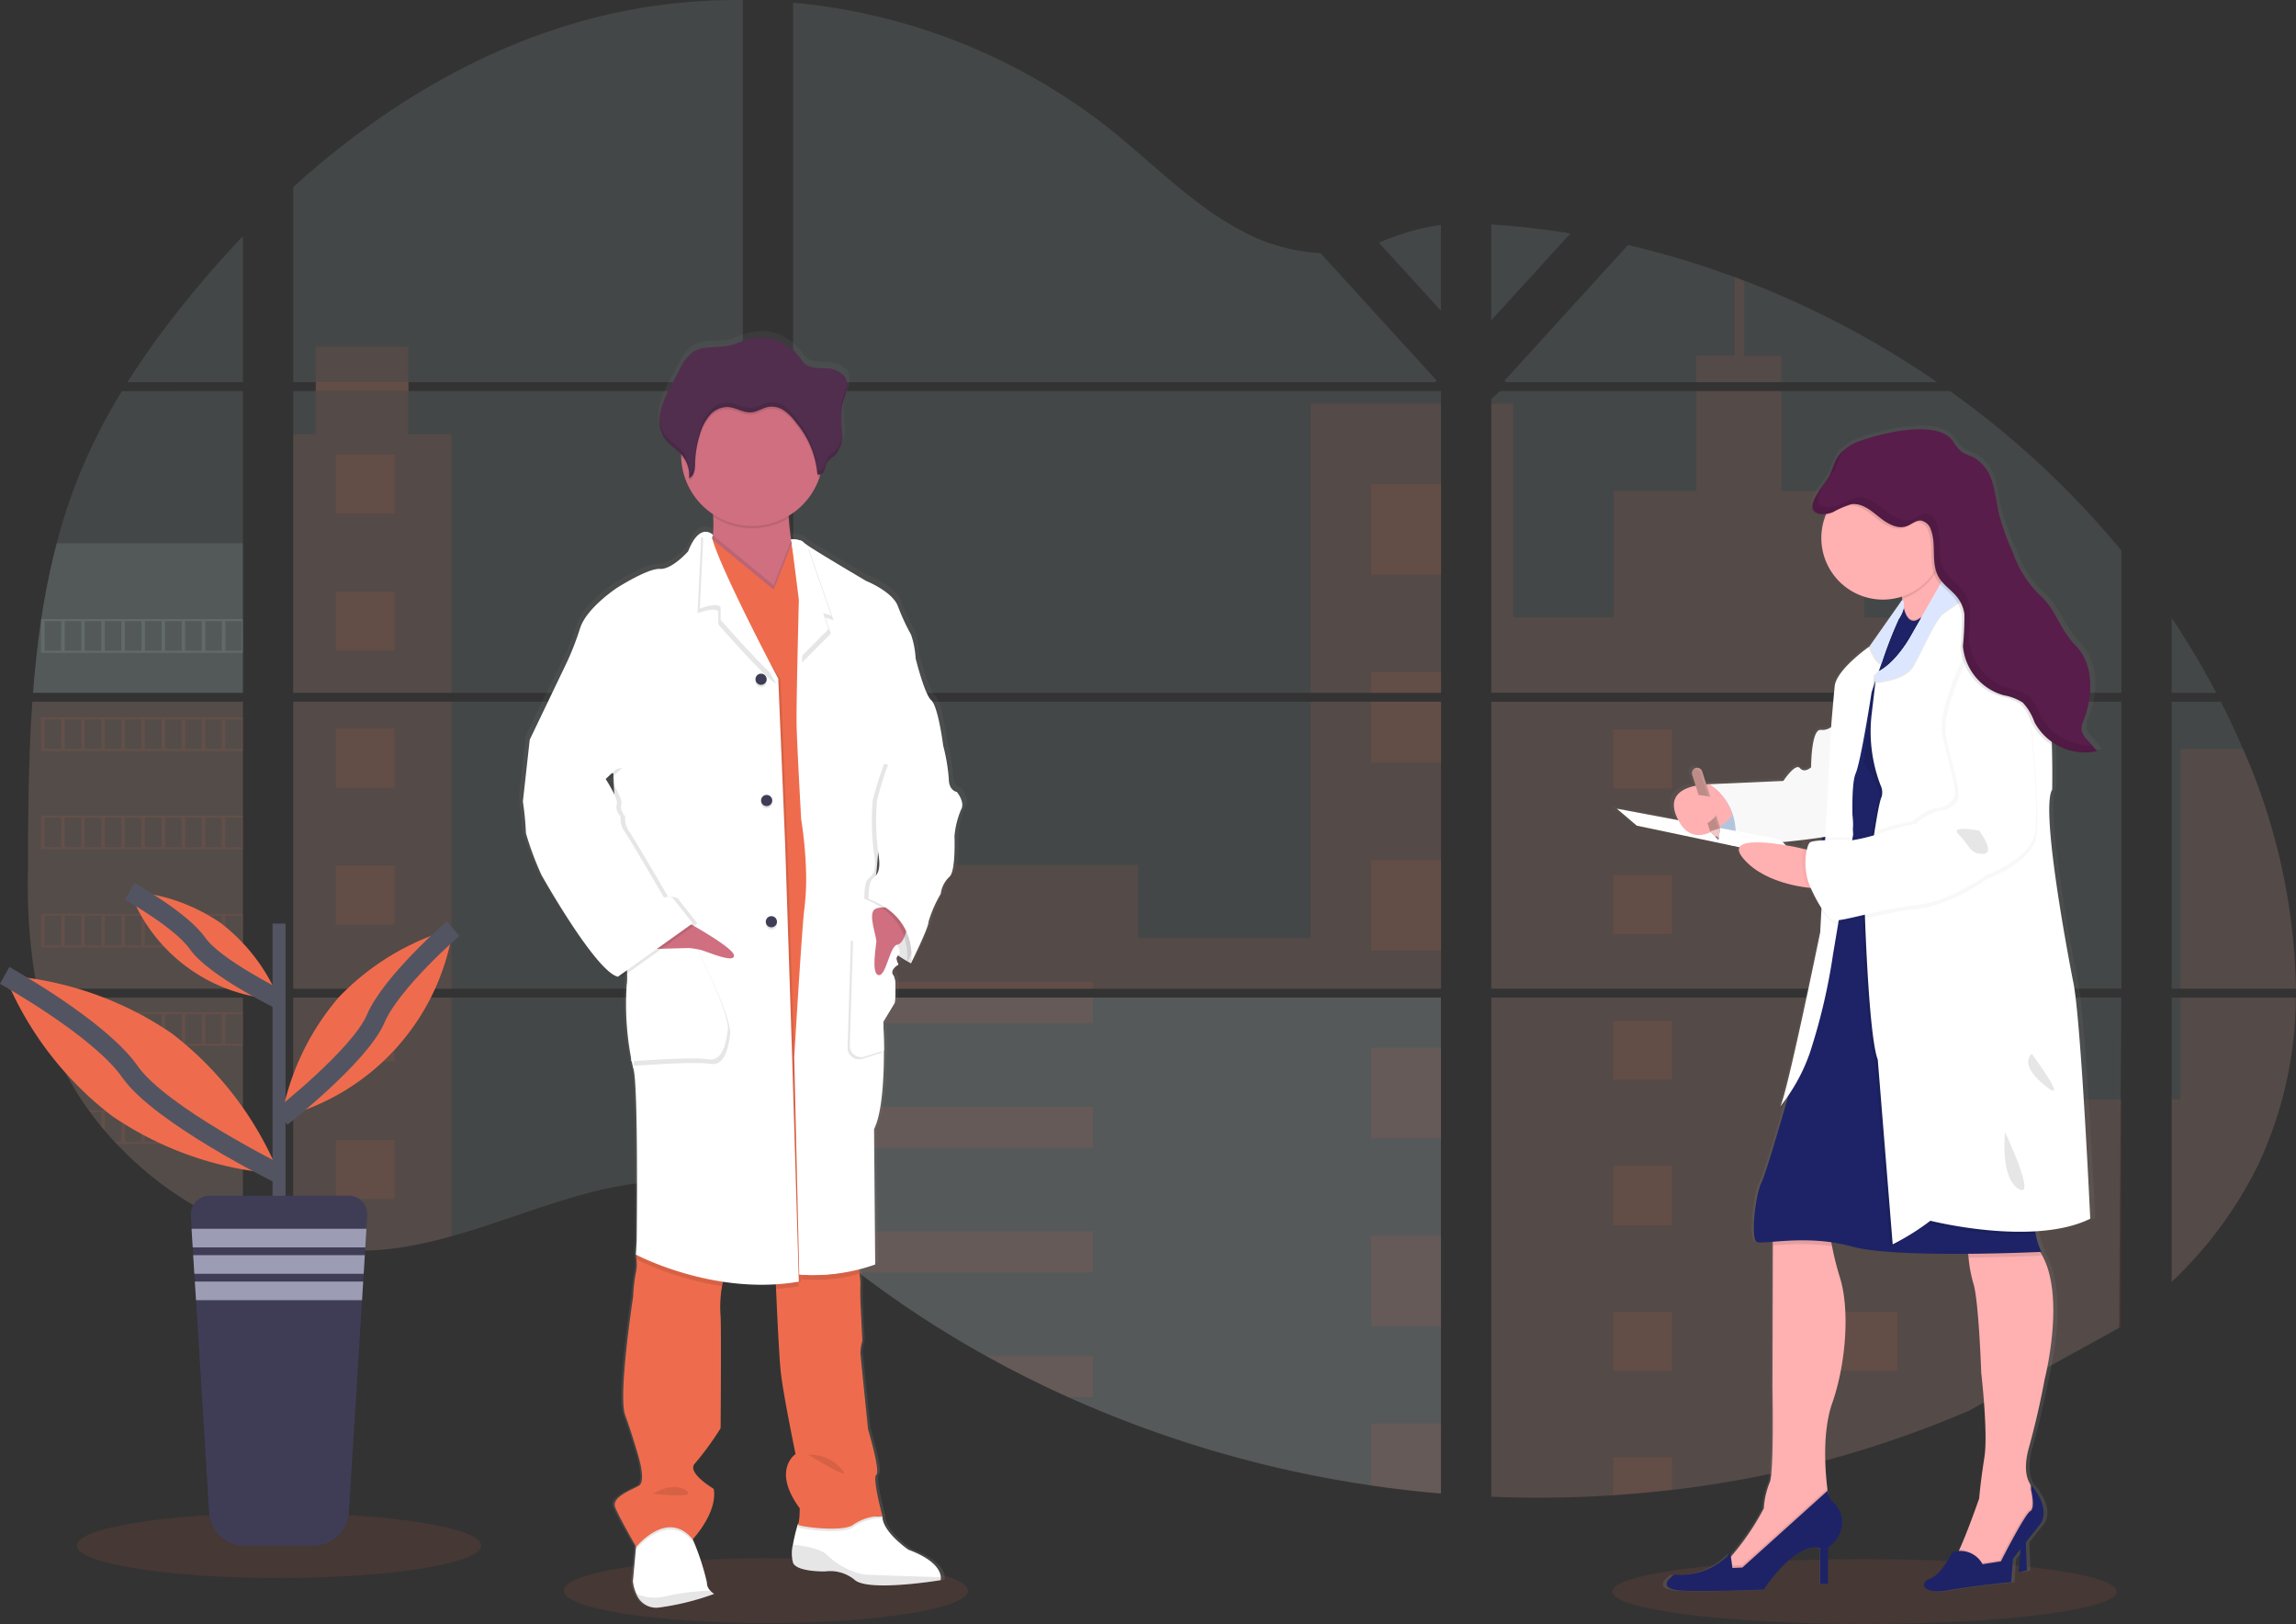 <svg xmlns="http://www.w3.org/2000/svg" xmlns:xlink="http://www.w3.org/1999/xlink" width="238.648" height="168.775" viewBox="0 0 238.648 168.775">
  <rect x="0" y="0" width="238.648" height="168.775" fill="#333333" stroke="none"/>
  <defs>
    <linearGradient id="linear-gradient" x1="0.5" y1="1" x2="0.5" gradientUnits="objectBoundingBox">
      <stop offset="0" stop-color="gray" stop-opacity="0.251"/>
      <stop offset="0.54" stop-color="gray" stop-opacity="0.122"/>
      <stop offset="1" stop-color="gray" stop-opacity="0.102"/>
    </linearGradient>
    <linearGradient id="linear-gradient-2" x1="0.5" y1="1" x2="0.5" y2="0" xlink:href="#linear-gradient"/>
  </defs>
  <g id="undraw_medicine_b1ol" transform="translate(0.005 0.006)">
    <ellipse id="Elipse_2" data-name="Elipse 2" cx="21.01" cy="3.374" rx="21.01" ry="3.374" transform="translate(58.581 161.925)" fill="#ee6c4d" opacity="0.1"/>
    <ellipse id="Elipse_3" data-name="Elipse 3" cx="26.217" cy="3.374" rx="26.217" ry="3.374" transform="translate(167.581 162.02)" fill="#ee6c4d" opacity="0.1"/>
    <path id="Caminho_22" data-name="Caminho 22" d="M59.448,396.83H81.332v29.827H61.051c-.054.306-.106.614-.162.923H81.332v24.055c-.037-.011-.069-.024-.1-.037-.578-.229-1.151-.47-1.725-.729l-.367-.166q-.862-.408-1.725-.863c-.2-.106-.4-.216-.6-.328a35.883,35.883,0,0,1-8.6-6.719c-.073-.071-.142-.147-.216-.216-.349-.38-.692-.763-1.024-1.156l-.367-.431c-.392-.481-.772-.975-1.141-1.475-.054-.073-.106-.147-.162-.216a32.1,32.1,0,0,1-3.709-6.706c-.03-.071-.056-.149-.084-.216q-.444-1.143-.787-2.307c-.1-.326-.194-.647-.276-.985-.03-.1-.056-.2-.08-.293A58.955,58.955,0,0,1,59,414.116v-1.725c0-1.995.024-4,.058-6.007,0-.52.022-1.037.032-1.559q.045-1.986.129-3.972c.013-.369.03-.735.05-1.1a6.239,6.239,0,0,1,.032-.634C59.354,398.35,59.4,397.589,59.448,396.83Z" transform="translate(-56.088 -323.913)" fill="#ee6c4d" opacity="0.1"/>
    <path id="Caminho_23" data-name="Caminho 23" d="M118.9,187.621h-12a90.991,90.991,0,0,1,6.385-8.789c1.783-2.191,3.665-4.325,5.619-6.382Z" transform="translate(-93.66 -147.913)" fill="#e0fbfc" opacity="0.1"/>
    <path id="Caminho_24" data-name="Caminho 24" d="M83.214,247.09v31.364H61.4c0-.091.015-.183.022-.274.019-.248.039-.5.06-.742.024-.289.05-.58.078-.862s.058-.627.091-.94.063-.63.1-.942.069-.625.108-.936.073-.625.114-.936c.032-.259.067-.515.1-.774.05-.364.1-.731.157-1.093a1.008,1.008,0,0,1,.024-.162,74.586,74.586,0,0,1,1.606-7.874,58.234,58.234,0,0,1,2.706-7.978,59.888,59.888,0,0,1,4.071-7.84Z" transform="translate(-57.97 -206.459)" fill="#e0fbfc" opacity="0.1"/>
    <path id="Caminho_25" data-name="Caminho 25" d="M186.8,131.545v29.829h46.74V131.545Zm0,30.749V187.91c.267.056.533.11.8.155.358.069.714.132,1.078.185.069.011.14.022.216.028.142.024.289.043.431.063.36.05.718.091,1.078.123.17.017.343.032.515.045l.416.032h0c.226.017.451.03.673.037.138,0,.276.013.418.017h1.537c.185,0,.371,0,.554-.017h.013a2.905,2.905,0,0,0,.386-.017.9.9,0,0,0,.108,0,2.229,2.229,0,0,0,.319-.015h.075l.722-.056c.237-.022.477-.05.718-.075l.492-.058a43.009,43.009,0,0,0,5.919-1.259c4.36-1.216,8.625-2.917,12.982-4.164,5.634-1.606,11.859-2.4,17.3-.431V162.295Zm46.74-63.957V58.627a60.087,60.087,0,0,0-15.186,1.781C206.518,63.382,195.9,69.831,186.8,78.067V98.336h2.346v.921H186.8v31.368h46.74V99.259H198.778v-.921Zm60.035-13.414a19.36,19.36,0,0,1-8.472-2.462c-5.035-2.738-9.056-6.967-13.55-10.535A62.21,62.21,0,0,0,238.76,58.9V98.338h66.723l.166-.175Zm6.078-1.078,6.445,7.072V81.992a25.571,25.571,0,0,0-6.436,1.846ZM306.1,194.271V162.295H292.365c-.037-.136-.073-.274-.116-.412.041.138.076.276.114.412H238.769V185.42c.509.377,1.011.774,1.509,1.177h0c.537.431,1.067.886,1.6,1.333l.537.444c.257.216.515.431.776.634q.776.63,1.568,1.242c.261.216.528.41.793.612a108.073,108.073,0,0,0,13.289,8.692q1.559.862,3.146,1.684c.705.36,1.414.718,2.126,1.065q1.6.783,3.234,1.509h0a118.773,118.773,0,0,0,31.48,9.17q3.62.535,7.269.841V194.269h.216ZM238.769,99.259v31.366h67.338V99.259Zm0,32.287v29.829h67.338V131.545Zm72.565-49.592V91.91l8.226-9.026q-4.088-.66-8.226-.942Zm0,49.6v29.818h65.494V131.545Zm65.255,65.083.231-34.344H311.333v51.872a117.445,117.445,0,0,0,12.657-.151h.073q3.019-.19,6.009-.552h.045a110.664,110.664,0,0,0,30.877-8.239m28.462-68.768c-.246-.58-.5-1.156-.763-1.725-.487-1.078-1-2.126-1.533-3.174h-5.11v29.816h12.92a64.452,64.452,0,0,0-5.507-24.928Zm-7.407,25.848v29.54a42.316,42.316,0,0,0,8.929-12.042,41.4,41.4,0,0,0,3.98-17.5Zm0-39.441v7.762h4.631a84.084,84.084,0,0,0-4.625-7.773ZM337.632,87.8c-.341-.129-.681-.261-1.024-.388a93.494,93.494,0,0,0-11.063-3.325L312.957,97.907h0l-.242.257.162.177h44.8a95.824,95.824,0,0,0-20.04-10.546Zm21.359,11.464h-46.74l-.919.841v30.514h65.5V115.844A93.322,93.322,0,0,0,359,99.259Z" transform="translate(-156.332 -58.63)" fill="#e0fbfc" opacity="0.1"/>
    <path id="Caminho_26" data-name="Caminho 26" d="M83.214,320.46V336H61.4c0-.091.015-.183.022-.274.019-.248.039-.5.06-.742.024-.289.05-.58.078-.862s.058-.627.091-.94.063-.63.1-.942.069-.625.108-.936.073-.625.114-.936c.032-.259.067-.515.1-.774.05-.364.1-.731.157-1.093a1.007,1.007,0,0,1,.024-.162,74.582,74.582,0,0,1,1.606-7.874Z" transform="translate(-57.97 -264.009)" fill="#e0fbfc" opacity="0.1"/>
    <path id="Caminho_27" data-name="Caminho 27" d="M59.448,396.83H81.332v29.827H61.051c-.054.306-.106.614-.162.923H81.332v24.055c-.037-.011-.069-.024-.1-.037-.578-.229-1.151-.47-1.725-.729l-.367-.166q-.862-.408-1.725-.863c-.2-.106-.4-.216-.6-.328a35.883,35.883,0,0,1-8.6-6.719c-.073-.071-.142-.147-.216-.216-.349-.38-.692-.763-1.024-1.156l-.367-.431c-.392-.481-.772-.975-1.141-1.475-.054-.073-.106-.147-.162-.216a32.1,32.1,0,0,1-3.709-6.706c-.03-.071-.056-.149-.084-.216q-.444-1.143-.787-2.307c-.1-.326-.194-.647-.276-.985-.03-.1-.056-.2-.08-.293A58.955,58.955,0,0,1,59,414.116v-1.725c0-1.995.024-4,.058-6.007,0-.52.022-1.037.032-1.559q.045-1.986.129-3.972c.013-.369.03-.735.05-1.1a6.239,6.239,0,0,1,.032-.634C59.354,398.35,59.4,397.589,59.448,396.83Z" transform="translate(-56.088 -323.913)" fill="#e0fbfc" opacity="0.1"/>
    <path id="Caminho_28" data-name="Caminho 28" d="M156.014,176.179v26.875H139.56V176.179h2.346v-9.1h9.63v9.1Z" transform="translate(-109.092 -131.059)" fill="#ee6c4d" opacity="0.1"/>
    <rect id="Retângulo_6" data-name="Retângulo 6" width="16.452" height="29.827" transform="translate(30.471 72.915)" fill="#ee6c4d" opacity="0.1"/>
    <path id="Caminho_29" data-name="Caminho 29" d="M186.8,539.44h16.454v24.8a42.927,42.927,0,0,1-5.919,1.257l-.492.06c-.241.028-.481.052-.718.075s-.483.041-.722.056h-.075c-.1,0-.216.013-.317.015h-.11c-.129,0-.259.013-.388.017h0c-.183.011-.367.013-.554.015h-1.527l-.416-.015c-.216,0-.449-.024-.673-.039h0l-.414-.03-.515-.047c-.362-.032-.722-.073-1.078-.123l-.431-.06-.216-.03c-.36-.056-.716-.116-1.078-.185-.265-.045-.528-.1-.8-.155Z" transform="translate(-156.332 -435.773)" fill="#ee6c4d" opacity="0.1"/>
    <rect id="Retângulo_7" data-name="Retângulo 7" width="13.567" height="30.047" transform="translate(136.208 41.946)" fill="#ee6c4d" opacity="0.1"/>
    <path id="Caminho_30" data-name="Caminho 30" d="M447.92,338.19v29.829H380.58V355.153h35.868v7.59h17.9V338.19Z" transform="translate(-298.143 -265.275)" fill="#ee6c4d" opacity="0.1"/>
    <path id="Caminho_31" data-name="Caminho 31" d="M495.374,569.923h-.216V589.49q-3.644-.308-7.266-.839a118.774,118.774,0,0,1-31.493-9.19q-4.34-1.954-8.5-4.265A108.491,108.491,0,0,1,434.6,566.5q-1.587-1.216-3.133-2.488c-.714-.589-1.423-1.192-2.141-1.779-.5-.4-1-.8-1.509-1.179V537.942h53.592c-.037-.138-.073-.276-.112-.412.041.136.08.274.116.412h13.741V569.91C495.231,569.912,495.3,569.918,495.374,569.923Z" transform="translate(-345.383 -434.275)" fill="#fff" opacity="0.1"/>
    <path id="Caminho_32" data-name="Caminho 32" d="M872.06,203.05h-8.84V200.3h3.963V192.12q.515.188,1.026.386v7.8h3.851Z" transform="translate(-686.902 -163.342)" fill="#ee6c4d" opacity="0.1"/>
    <path id="Caminho_33" data-name="Caminho 33" d="M815.815,278.454h-43.4l.015.011-.019-.011H764.36V248.407h2.281v22.209h10.425V257.463h8.612V247.09h8.84v10.382h8.612v13.153h12.685Z" transform="translate(-609.358 -206.459)" fill="#ee6c4d" opacity="0.1"/>
    <path id="Caminho_34" data-name="Caminho 34" d="M764.36,396.82v29.829h51.456V396.82Zm65.423,64.94.071-23.61H815.815V427.585H764.36v51.857a117.45,117.45,0,0,0,12.657-.151h.073q3.019-.19,6.009-.552h.045a110.664,110.664,0,0,0,30.877-8.239" transform="translate(-609.358 -323.905)" fill="#ee6c4d" opacity="0.1"/>
    <path id="Caminho_35" data-name="Caminho 35" d="M1093.276,539.44h12a41.525,41.525,0,0,1-3.983,17.5,42.328,42.328,0,0,1-8.927,12.042V550.008h.906Z" transform="translate(-866.643 -435.773)" fill="#ee6c4d" opacity="0.1"/>
    <path id="Caminho_36" data-name="Caminho 36" d="M1108.58,444.478h-12.01V419.55h6.5A64.535,64.535,0,0,1,1108.58,444.478Z" transform="translate(-869.938 -341.734)" fill="#ee6c4d" opacity="0.1"/>
    <rect id="Retângulo_8" data-name="Retângulo 8" width="7.269" height="9.42" transform="translate(142.509 50.299)" fill="#ee6c4d" opacity="0.1"/>
    <rect id="Retângulo_9" data-name="Retângulo 9" width="7.269" height="2.169" transform="translate(142.509 69.826)" fill="#ee6c4d" opacity="0.1"/>
    <rect id="Retângulo_10" data-name="Retângulo 10" width="7.269" height="6.328" transform="translate(142.509 72.915)" fill="#ee6c4d" opacity="0.1"/>
    <rect id="Retângulo_11" data-name="Retângulo 11" width="7.269" height="9.42" transform="translate(142.509 89.352)" fill="#ee6c4d" opacity="0.1"/>
    <rect id="Retângulo_12" data-name="Retângulo 12" width="7.269" height="9.42" transform="translate(142.509 108.879)" fill="#ee6c4d" opacity="0.1"/>
    <path id="Caminho_37" data-name="Caminho 37" d="M713.686,661.4a1.2,1.2,0,0,1,.216.013h-.216V663.6H706.42V654.17h7.266Z" transform="translate(-563.911 -525.765)" fill="#ee6c4d" opacity="0.1"/>
    <path id="Caminho_38" data-name="Caminho 38" d="M713.686,744.71v7.277q-3.644-.308-7.266-.839V744.71Z" transform="translate(-563.911 -596.783)" fill="#ee6c4d" opacity="0.1"/>
    <rect id="Retângulo_13" data-name="Retângulo 13" width="31.151" height="0.692" transform="translate(82.437 102.052)" fill="#ee6c4d" opacity="0.1"/>
    <rect id="Retângulo_14" data-name="Retângulo 14" width="31.151" height="2.652" transform="translate(82.437 103.665)" fill="#ee6c4d" opacity="0.1"/>
    <rect id="Retângulo_15" data-name="Retângulo 15" width="31.151" height="4.265" transform="translate(82.437 115.011)" fill="#ee6c4d" opacity="0.1"/>
    <path id="Caminho_39" data-name="Caminho 39" d="M464.451,652.15v4.265H440.086q-1.587-1.212-3.135-2.488c-.714-.589-1.421-1.192-2.141-1.777Z" transform="translate(-350.866 -524.181)" fill="#ee6c4d" opacity="0.1"/>
    <path id="Caminho_40" data-name="Caminho 40" d="M531.994,712.216v4.261h-2.572q-4.336-1.956-8.5-4.267Z" transform="translate(-418.409 -571.29)" fill="#ee6c4d" opacity="0.1"/>
    <rect id="Retângulo_16" data-name="Retângulo 16" width="6.132" height="6.132" transform="translate(167.661 75.807)" fill="#ee6c4d" opacity="0.1"/>
    <rect id="Retângulo_17" data-name="Retângulo 17" width="6.132" height="6.132" transform="translate(34.886 47.235)" fill="#ee6c4d" opacity="0.1"/>
    <rect id="Retângulo_18" data-name="Retângulo 18" width="6.132" height="6.132" transform="translate(34.886 61.479)" fill="#ee6c4d" opacity="0.1"/>
    <rect id="Retângulo_19" data-name="Retângulo 19" width="6.132" height="6.132" transform="translate(34.886 75.723)" fill="#ee6c4d" opacity="0.1"/>
    <rect id="Retângulo_20" data-name="Retângulo 20" width="6.132" height="6.132" transform="translate(34.886 89.964)" fill="#ee6c4d" opacity="0.1"/>
    <rect id="Retângulo_21" data-name="Retângulo 21" width="6.132" height="6.132" transform="translate(34.886 104.208)" fill="#ee6c4d" opacity="0.1"/>
    <rect id="Retângulo_22" data-name="Retângulo 22" width="6.132" height="6.132" transform="translate(34.886 118.452)" fill="#ee6c4d" opacity="0.1"/>
    <rect id="Retângulo_23" data-name="Retângulo 23" width="6.132" height="6.132" transform="translate(191.07 75.807)" fill="#ee6c4d" opacity="0.1"/>
    <rect id="Retângulo_24" data-name="Retângulo 24" width="6.132" height="6.132" transform="translate(167.661 90.933)" fill="#ee6c4d" opacity="0.1"/>
    <rect id="Retângulo_25" data-name="Retângulo 25" width="6.132" height="6.132" transform="translate(191.07 90.933)" fill="#ee6c4d" opacity="0.1"/>
    <rect id="Retângulo_26" data-name="Retângulo 26" width="6.132" height="6.132" transform="translate(167.661 106.056)" fill="#ee6c4d" opacity="0.1"/>
    <rect id="Retângulo_27" data-name="Retângulo 27" width="6.132" height="6.132" transform="translate(191.07 106.056)" fill="#ee6c4d" opacity="0.1"/>
    <rect id="Retângulo_28" data-name="Retângulo 28" width="6.132" height="6.132" transform="translate(167.661 121.182)" fill="#ee6c4d" opacity="0.1"/>
    <rect id="Retângulo_29" data-name="Retângulo 29" width="6.132" height="6.132" transform="translate(191.07 121.182)" fill="#ee6c4d" opacity="0.1"/>
    <rect id="Retângulo_30" data-name="Retângulo 30" width="6.132" height="6.132" transform="translate(167.661 136.308)" fill="#ee6c4d" opacity="0.1"/>
    <rect id="Retângulo_31" data-name="Retângulo 31" width="6.132" height="6.132" transform="translate(191.07 136.308)" fill="#ee6c4d" opacity="0.1"/>
    <path id="Caminho_41" data-name="Caminho 41" d="M775.83,706.285V702.33h6.13v3.392Z" transform="translate(-608.169 -550.899)" fill="#ee6c4d" opacity="0.1"/>
    <path id="Caminho_42" data-name="Caminho 42" d="M65.24,357v3.508H86.226V357Zm2.092,3.288H65.619v-3.073h1.725Zm2.089,0H67.7v-3.073h1.725Zm2.085,0H69.781v-3.073h1.725Zm2.089,0H71.872v-3.073H73.6Zm2.087,0H73.957v-3.073h1.725Zm2.089,0H76.047v-3.073h1.725Zm2.089,0H78.136v-3.073h1.725Zm2.087,0H80.223v-3.073h1.725Zm2.087,0H82.311v-3.073h1.725Zm2.087,0H84.4v-3.073h1.725Z" transform="translate(-60.982 -292.671)" fill="#e0fbfc" opacity="0.1"/>
    <path id="Caminho_43" data-name="Caminho 43" d="M65.24,404.34v3.508H86.226V404.34Zm2.092,3.286H65.619v-3.064h1.725Zm2.089,0H67.7v-3.064h1.725Zm2.085,0H69.781v-3.064h1.725Zm2.089,0H71.872v-3.064H73.6Zm2.087,0H73.957v-3.064h1.725Zm2.089,0H76.047v-3.064h1.725Zm2.089,0H78.136v-3.064h1.725Zm2.087,0H80.223v-3.064h1.725Zm2.087,0H82.311v-3.064h1.725Zm2.087,0H84.4v-3.064h1.725Z" transform="translate(-60.982 -329.803)" fill="#ee6c4d" opacity="0.1"/>
    <path id="Caminho_44" data-name="Caminho 44" d="M65.24,451.7v3.515H86.226V451.7Zm2.092,3.286H65.619V451.92h1.725Zm2.089,0H67.7V451.92h1.725Zm2.085,0H69.781V451.92h1.725Zm2.089,0H71.872V451.92H73.6Zm2.087,0H73.957V451.92h1.725Zm2.089,0H76.047V451.92h1.725Zm2.089,0H78.136V451.92h1.725Zm2.087,0H80.223V451.92h1.725Zm2.087,0H82.311V451.92h1.725Zm2.087,0H84.4V451.92h1.725Z" transform="translate(-60.982 -366.951)" fill="#ee6c4d" opacity="0.1"/>
    <path id="Caminho_45" data-name="Caminho 45" d="M65.24,499.06v3.5H86.226v-3.5Zm2.092,3.286H65.619v-3.068h1.725Zm2.089,0H67.7v-3.068h1.725Zm2.085,0H69.781v-3.068h1.725Zm2.089,0H71.872v-3.068H73.6Zm2.087,0H73.957v-3.068h1.725Zm2.089,0H76.047v-3.068h1.725Zm2.089,0H78.136v-3.068h1.725Zm2.087,0H80.223v-3.068h1.725Zm2.087,0H82.311v-3.068h1.725Zm2.087,0H84.4v-3.068h1.725Z" transform="translate(-60.982 -404.1)" fill="#ee6c4d" opacity="0.1"/>
    <path id="Caminho_46" data-name="Caminho 46" d="M65.66,546.41c.084.33.179.66.278.985v-.765h1.725V549.7H66.74c.028.071.056.149.084.216H86.556v-3.5Zm4.1,3.286H68.032V546.63h1.725Zm2.085,0H70.117V546.63h1.725Zm2.089,0H72.2V546.63h1.725Zm2.087,0H74.293V546.63h1.725Zm2.089,0H76.383V546.63h1.725Zm2.089,0H78.472V546.63H80.2Zm2.087,0H80.559V546.63h1.725Zm2.087,0H82.647V546.63h1.725Zm2.087,0H84.734V546.63h1.725Z" transform="translate(-61.312 -441.24)" fill="#ee6c4d" opacity="0.1"/>
    <path id="Caminho_47" data-name="Caminho 47" d="M88.26,593.77c.054.069.106.147.162.216h1.141v1.473c.123.147.244.293.369.431v-1.913h1.725v3.077h-.7c.069.071.136.147.216.216h13.116v-3.5Zm5.479,3.284H92.014V593.99h1.725Zm2.089,0H94.1V593.99h1.725Zm2.089,0H96.193V593.99h1.725Zm2.087,0H98.28V593.99H100Zm2.087,0h-1.725V593.99h1.725Zm2.087,0h-1.725V593.99h1.725Z" transform="translate(-79.039 -478.388)" fill="#ee6c4d" opacity="0.1"/>
    <path id="Caminho_48" data-name="Caminho 48" d="M141.65,641.12c.2.112.4.216.6.328v-.108h1.725v.97l.367.17V641.34h1.725v1.865a.54.54,0,0,0,.1.039V641.12Z" transform="translate(-120.917 -515.529)" fill="#ee6c4d" opacity="0.1"/>
    <path id="Caminho_49" data-name="Caminho 49" d="M327.954,275.073Zm-13.282,63.638Zm-13.858-32.38c.041.138.076.276.114.412h0C300.894,306.608,300.857,306.47,300.814,306.332Zm27.14-31.265ZM197.72,242.78v.921h9.632v-.921Zm116.952,95.931Zm-13.858-32.38c.041.138.076.276.114.412h0C300.894,306.608,300.857,306.47,300.814,306.332Zm27.14-31.265ZM314.672,338.7Zm-13.858-32.373c.041.138.076.276.114.412h0C300.894,306.608,300.857,306.47,300.814,306.332Z" transform="translate(-164.897 -203.079)" fill="#ee6c4d" opacity="0.1"/>
    <path id="Caminho_50" data-name="Caminho 50" d="M341.594,265.626s-.85-.119-.85-1.356a19.389,19.389,0,0,0-.608-3.549h0c0-.011-.526-4.026-1.253-4.664s-1.66-4.386-1.66-4.386a8.841,8.841,0,0,0-.485-2.471,21,21,0,0,1-1.414-3.038c-.649-1.529-3.355-2.587-3.355-2.587s-4.892-2.838-6.279-3.763h0a2.129,2.129,0,0,1-.351-.265c-.241-.317-1.294-.323-1.294-.323a21.208,21.208,0,0,1-.25-2.214,1.68,1.68,0,0,0-.011-.233,7.46,7.46,0,0,0,3.28-4.058c.026-.082.047-.168.071-.25a.7.7,0,0,0,.42-.379,7.915,7.915,0,0,1,.282-.862,3.249,3.249,0,0,1,.8-.7,3.019,3.019,0,0,0,.83-2.456c-.022-.722-.138-1.451-.093-2.169l.013-.181c.013-.108.028-.216.047-.319.106-.535.336-1.039.466-1.57a2.019,2.019,0,0,0-.16-1.585,2.754,2.754,0,0,0-2.171-.873c-.916-.078-1.736.024-2.322-.737a8.276,8.276,0,0,0-.923-1.115c-.121-.112-1.294-.828-1.294-.875a5.242,5.242,0,0,0-3.655-.28c-.608.177-1.182.466-1.8.61-1.33.315-2.861-.026-3.991.735a4.691,4.691,0,0,0-1.361,1.785q-.431.826-.875,1.649a10.686,10.686,0,0,0-1.162,2.822,4.476,4.476,0,0,0-.078.66h0v.351a1.16,1.16,0,0,0,.013.216c.013.067.011.088.017.134s.017.147.03.216.039.19.065.285c.011.041.026.08.039.119.022.073.047.144.076.216.015.037.03.075.047.112a2,2,0,0,0,.11.216c.017.03.03.058.047.086a2.855,2.855,0,0,0,.2.289c.461.576,1.141.942,1.643,1.481v.241a7.381,7.381,0,0,0,3.359,6.027c0,.082.011.166.015.248a12.341,12.341,0,0,1-.024,1.921.906.906,0,0,0-.716-.319,1.034,1.034,0,0,0-.276.024l-.019-.015h0v.019c-.474.116-1.059.61-1.617,2.014,0,0-1.7,1.915-2.993,1.835s-4.569,1.992-4.569,1.992-3.2,2.074-3.881,4.187a29.51,29.51,0,0,1-1.376,3.51l-3.95,8.14h0l-.729,6.458a29.968,29.968,0,0,1,.323,3.31,31.868,31.868,0,0,0,1.658,4.386s5.742,10.089,8.088,10.606l.168-.119a1.376,1.376,0,0,0,.317.119l.483-.341a5.265,5.265,0,0,1-.037,1.138,30,30,0,0,0,.686,8.771c.565,1.274.364,17.983.364,17.983l-.08,1.475a.626.626,0,0,0,.019.129l-.019.349.058.03a4.154,4.154,0,0,1-.058,1.4,15.6,15.6,0,0,0-.285,2.475s-1.615,10.324-.85,12.4,1.417,4.347,1.417,4.347.809,2.587.039,3.029-2.958,1.184-2.508,2.262c.41,1,1.964,3.666,2.195,4.056l-.019.2-.317,3.435a4.313,4.313,0,0,0,.364,1.311,2.259,2.259,0,0,0,2.3,1.44c.216-.015.466-.041.707-.073a30.562,30.562,0,0,0,5.24-1.363,2.136,2.136,0,0,1-.41-.339h0a1.184,1.184,0,0,1-.36-.862,25.255,25.255,0,0,0-1.427-4.338c-.045-.106-.069-.166-.069-.166s2.669-2.79,2.225-5.263c0,0-2.954-1.725-1.982-2.671a30.122,30.122,0,0,0,2.71-3.666s.08-10.166,0-11.684a12.569,12.569,0,0,1,.149-3.155c.032-.157.071-.31.112-.461a28.141,28.141,0,0,0,4.062.308c.5,0,1,0,1.509-.03q0,.216.019.466c.112,2.518.321,6.934.492,8.575.241,2.352,1.576,8.692,1.576,8.692s-2.547,1.634.444,5.662a5.46,5.46,0,0,1-.2,1.671h0a18.261,18.261,0,0,0-.511,2.1,3.71,3.71,0,0,0,.026,1.925c.485.953,3.4.875,3.4.875h0l.071-.013a4.172,4.172,0,0,1,3.081.929c1.106.888,5.3.5,7.577.216.891-.112,1.486-.216,1.486-.216a.863.863,0,0,0,.03-.311h0c-.024-.558-.461-1.783-3.428-2.876,0,0-2.79-1.876-2.751-3.51h-.382a3.041,3.041,0,0,1,.386,0s-1.093-3.989-.647-4.312-.891-4.744-.891-4.744-.765-7.417-.806-7.937a4.528,4.528,0,0,1,.2-1.315l-.2-4.067s-.039-1.352,0-1.792a8.954,8.954,0,0,0-.093-1.141c-.019-.151-.039-.308-.06-.464,1.046-.265,1.725-.511,1.725-.511l-.121-14.155c.888-1.725,1.052-5.509,1.048-8.194,0-1.725-.078-3-.078-3l1.214-1.982s.28-2.372-.164-2.891a.5.5,0,0,1,.054-.679,2.258,2.258,0,0,1,.265-.181s-.013-.019-.028-.047a2.146,2.146,0,0,1,.27-.192s-.431-.668-.045-.951c.362.246.686.431.931.582-.017.157-.035.248-.035.248l.1-.216.382.216s1.9-3.788,1.861-4.347a12.678,12.678,0,0,1,1.294-2.911,2.913,2.913,0,0,1,.891-1.753c.729-.517.565-4.267.565-4.267a9.193,9.193,0,0,1,.688-2.751C342.522,266.7,341.594,265.626,341.594,265.626Zm-36.388-1.662.037.9-.371-.6Z" transform="translate(-241.688 -183.766)" fill="url(#linear-gradient)"/>
    <path id="Caminho_51" data-name="Caminho 51" d="M468.541,493.087l-.466,1.984s-3.73-1.9-4.4-4.323a2.736,2.736,0,0,1,1.125-3.338l3.476,1.473Z" transform="translate(-373.386 -394.962)" fill="#fff"/>
    <path id="Caminho_52" data-name="Caminho 52" d="M468.541,493.087l-.466,1.984s-3.73-1.9-4.4-4.323a2.736,2.736,0,0,1,1.125-3.338l3.476,1.473Z" transform="translate(-373.386 -394.962)" opacity="0.1"/>
    <path id="Caminho_53" data-name="Caminho 53" d="M359.009,798.275a26.808,26.808,0,0,1-5.822,1.427,2.215,2.215,0,0,1-2.262-1.432,4.334,4.334,0,0,1-.356-1.3l.308-3.418.164-1.82,5.039-1.309.714,2.182.067.166a25.263,25.263,0,0,1,1.4,4.312,1.177,1.177,0,0,0,.354.852A2.044,2.044,0,0,0,359.009,798.275Z" transform="translate(-284.79 -632.637)" fill="#fff"/>
    <path id="Caminho_54" data-name="Caminho 54" d="M442.662,795.714a.862.862,0,0,1-.03.308s-7.378,1.231-8.888,0a4,4,0,0,0-3.1-.91s-2.855.078-3.331-.862a3.744,3.744,0,0,1-.024-1.915,18.251,18.251,0,0,1,.5-2.094l.114-.091.679-.546,7.952-.235h.06c-.039,1.626,2.7,3.491,2.7,3.491C442.2,793.939,442.628,795.157,442.662,795.714Z" transform="translate(-344.877 -631.813)" fill="#fff"/>
    <path id="Caminho_55" data-name="Caminho 55" d="M442.666,806.5a.88.88,0,0,1-.032.308s-7.376,1.231-8.886,0a4,4,0,0,0-3.1-.91s-2.857.078-3.331-.862a3.741,3.741,0,0,1-.026-1.915c1.1.11,2.835.384,3.517,1.037a7.807,7.807,0,0,0,3.849,2.063C435.492,806.275,440.51,806.434,442.666,806.5Z" transform="translate(-344.881 -642.598)" opacity="0.1"/>
    <path id="Caminho_56" data-name="Caminho 56" d="M360.311,825.642a26.805,26.805,0,0,1-5.822,1.427,2.209,2.209,0,0,1-2.26-1.434,4.686,4.686,0,0,0,2.736.321,24.4,24.4,0,0,1,4.959-.647,2.118,2.118,0,0,0,.386.332Z" transform="translate(-286.092 -660.004)" opacity="0.1"/>
    <path id="Caminho_57" data-name="Caminho 57" d="M392.583,305.937c-2.846-1.106-6.507-4.761-5.593-6.469a3.82,3.82,0,0,0,.356-1.371,12.522,12.522,0,0,0,.026-1.941A26.569,26.569,0,0,0,386.99,293s8.886.2,8.368,1.509a4.893,4.893,0,0,0-.134,1.8c.041.746.149,1.589.261,2.3.155.979.311,1.725.311,1.725s-.543.761-.863.8S396.667,307.513,392.583,305.937Z" transform="translate(-313.245 -242.47)" fill="#cf6f80"/>
    <path id="Caminho_58" data-name="Caminho 58" d="M357.953,792.768l-.067.073c-2.656-3.213-5.869.791-5.869.791l-.047-.084.164-1.82,5.039-1.309.714,2.182Z" transform="translate(-285.888 -632.637)" opacity="0.1"/>
    <path id="Caminho_59" data-name="Caminho 59" d="M438.823,789.565a5.1,5.1,0,0,0-2.976.873c-1.035.914-6.037.2-5.822,0a.709.709,0,0,0,.112-.328l.679-.546,7.952-.235C438.8,789.474,438.823,789.565,438.823,789.565Z" transform="translate(-347.108 -631.782)" opacity="0.1"/>
    <path id="Caminho_60" data-name="Caminho 60" d="M353.275,657.918a6,6,0,0,0-.328,1.106,12.654,12.654,0,0,0-.149,3.139c.08,1.509,0,11.624,0,11.624a30.95,30.95,0,0,1-2.656,3.648c-.951.951,1.941,2.659,1.941,2.659.431,2.458-2.182,5.235-2.182,5.235-2.656-3.213-5.869.793-5.869.793s-1.746-3.019-2.182-4.1,1.706-1.824,2.458-2.262-.037-3.019-.037-3.019-.636-2.262-1.391-4.325.832-12.336.832-12.336a15.917,15.917,0,0,1,.278-2.46,4.115,4.115,0,0,0,.058-1.4c-.013-.158-.028-.289-.039-.377s-.019-.129-.019-.129l.03-.052,1.078-2.01S353.793,656.653,353.275,657.918Z" transform="translate(-277.904 -525.365)" fill="#ee6c4d"/>
    <path id="Caminho_61" data-name="Caminho 61" d="M430.345,690.582a5.148,5.148,0,0,0-2.976.863c-1.035.9-6.037.2-5.822,0s.2-1.667.2-1.667c-2.935-4.006-.431-5.632-.431-5.632s-1.311-6.307-1.548-8.646c-.166-1.634-.371-6.027-.481-8.534-.047-1.078-.075-1.82-.075-1.82l2.4-.483.308-.063,5.783-1.16s.16,1.078.267,1.96a9.158,9.158,0,0,1,.091,1.136c-.039.431,0,1.781,0,1.781l.2,4.047a4.6,4.6,0,0,0-.2,1.309c.039.515.791,7.894.791,7.894s1.309,4.4.862,4.72S430.345,690.582,430.345,690.582Z" transform="translate(-338.63 -533.036)" fill="#ee6c4d"/>
    <path id="Caminho_62" data-name="Caminho 62" d="M395.878,294.509a4.894,4.894,0,0,0-.134,1.8,7.385,7.385,0,0,1-7.853-.147A26.567,26.567,0,0,0,387.51,293S396.4,293.2,395.878,294.509Z" transform="translate(-313.765 -242.47)" opacity="0.1"/>
    <path id="Caminho_63" data-name="Caminho 63" d="M388.583,251.058a7.3,7.3,0,0,1-.362,2.288,7.378,7.378,0,0,1-14.39-2.111v-.177a7.378,7.378,0,1,1,14.756,0Z" transform="translate(-303.034 -203.785)" fill="#cf6f80"/>
    <path id="Caminho_64" data-name="Caminho 64" d="M392.583,324.48c-2.846-1.106-6.507-4.761-5.593-6.469a3.82,3.82,0,0,0,.356-1.371l3.9,3.2,2.411,1.977,1.833-4.666c.155.979.311,1.725.311,1.725s-.543.761-.863.8S396.667,326.056,392.583,324.48Z" transform="translate(-313.245 -261.013)" opacity="0.1"/>
    <path id="Caminho_65" data-name="Caminho 65" d="M345.7,278.754l-3.254,54.659-4.243.278L327.21,302l1.8-37.628.38-7.95,4.886,4.013,2.413,1.977,1.887-4.8,3.508,3.057Z" transform="translate(-256.281 -201.136)" fill="#ee6c4d"/>
    <path id="Caminho_66" data-name="Caminho 66" d="M361.282,657.981a6,6,0,0,0-.328,1.106,31.262,31.262,0,0,1-8.9-2.779l-.058-.03.019-.347.011-.181,1.078-2.01S361.8,656.716,361.282,657.981Z" transform="translate(-285.911 -525.428)" opacity="0.1"/>
    <path id="Caminho_67" data-name="Caminho 67" d="M421.61,671.191a21.814,21.814,0,0,1-2.385.272c-.047-1.078-.075-1.82-.075-1.82l2.4-.483Z" transform="translate(-338.583 -537.523)" opacity="0.1"/>
    <path id="Caminho_68" data-name="Caminho 68" d="M437.75,665.45a16.738,16.738,0,0,1-6.02.567l-.03-1.367,5.783-1.16S437.643,664.557,437.75,665.45Z" transform="translate(-348.426 -533.075)" opacity="0.1"/>
    <path id="Caminho_69" data-name="Caminho 69" d="M329.957,392.921c-8.84,1.509-16.937-2.818-16.937-2.818l.078-1.466s.2-16.622-.356-17.9a30.3,30.3,0,0,1-.675-8.728c.315-.992-1.149-15.865-1.149-15.865l-.237-6.037L302,336.593l3.881-8.09a29.186,29.186,0,0,0,1.35-3.493c.675-2.1,3.808-4.164,3.808-4.164s3.213-2.061,4.483-1.984,2.935-1.824,2.935-1.824c1.229-3.133,2.342-1.714,2.342-1.714a2.8,2.8,0,0,1-.06.464c-.431,3.439,6.973,14.306,7.079,14.5h0l.705,17.176.714,21.737Z" transform="translate(-246.692 -259.73)" opacity="0.1"/>
    <path id="Caminho_70" data-name="Caminho 70" d="M328.834,392.874c-8.84,1.509-16.939-2.818-16.939-2.818l.08-1.466s.2-16.622-.358-17.9a30.148,30.148,0,0,1-.673-8.728c.317-.992-1.149-15.865-1.149-15.865l-.239-6.037-8.685-3.53,3.881-8.09a29.646,29.646,0,0,0,1.35-3.493c.673-2.1,3.808-4.164,3.808-4.164s3.213-2.061,4.481-1.984,2.935-1.824,2.935-1.824c1.231-3.133,2.587-1.714,2.587-1.714,0,.149-.129.216-.06.464.949,3.336,6.736,14.306,6.842,14.5h0l.714,17.176.714,21.737Z" transform="translate(-245.806 -259.682)" fill="#fff"/>
    <path id="Caminho_71" data-name="Caminho 71" d="M389.884,332.532c-.951-.4-5.988-6.147-5.988-6.147v-1.309c-.183-.431-1.272-.168-2.156.134l.379-7.95.431.358C383.5,320.951,389.774,332.34,389.884,332.532Z" transform="translate(-309.239 -261.499)" opacity="0.1"/>
    <path id="Caminho_72" data-name="Caminho 72" d="M390.986,330.322c-.953-.4-5.99-6.147-5.99-6.147v-1.309c-.183-.431-1.272-.168-2.156.134l.382-7.95.431.358C384.6,318.741,390.88,330.133,390.986,330.322Z" transform="translate(-310.102 -259.766)" fill="#fff"/>
    <path id="Caminho_73" data-name="Caminho 73" d="M351.345,516.584c.119,0,6.147-.634,6.147-.634s3.65,7.178,3.411,8.924-.673,3.293-2.141,3.019-7.9.216-7.9.216Z" transform="translate(-285.017 -417.348)" opacity="0.1"/>
    <path id="Caminho_74" data-name="Caminho 74" d="M350.235,514.374c.119,0,6.147-.634,6.147-.634s3.648,7.18,3.411,8.924-.675,3.292-2.141,3.019-7.9.216-7.9.216Z" transform="translate(-284.146 -415.614)" fill="#fff"/>
    <path id="Caminho_75" data-name="Caminho 75" d="M361.077,501.05s5.533,2.973,5.651,3.881-2.816-.4-3.45-.554a7.9,7.9,0,0,0-1.27-.2l-4.228.114Z" transform="translate(-290.445 -405.661)" fill="#cf6f80"/>
    <circle id="Elipse_4" data-name="Elipse 4" cx="0.582" cy="0.582" r="0.582" transform="translate(78.519 70.24)" opacity="0.1"/>
    <circle id="Elipse_5" data-name="Elipse 5" cx="0.582" cy="0.582" r="0.582" transform="translate(78.519 70.002)" fill="#3f3d56"/>
    <circle id="Elipse_6" data-name="Elipse 6" cx="0.582" cy="0.582" r="0.582" transform="translate(79.591 95.441)" opacity="0.1"/>
    <circle id="Elipse_7" data-name="Elipse 7" cx="0.582" cy="0.582" r="0.582" transform="translate(79.591 95.202)" fill="#3f3d56"/>
    <circle id="Elipse_8" data-name="Elipse 8" cx="0.582" cy="0.582" r="0.582" transform="translate(79.099 82.84)" opacity="0.1"/>
    <circle id="Elipse_9" data-name="Elipse 9" cx="0.582" cy="0.582" r="0.582" transform="translate(79.099 82.603)" fill="#3f3d56"/>
    <path id="Caminho_76" data-name="Caminho 76" d="M437.763,361.15s.4.6,0,.873.039.951.039.951-.99.58-.554,1.1.16,2.879.16,2.879l-1.19,1.971s.071,1.27.076,2.986c0,2.678-.157,6.443-1.029,8.159l.121,14.082a19.168,19.168,0,0,1-7.657,1.059l-.518-22.6s.755-12.814,1.033-15.272a25.582,25.582,0,0,0,.2-3.849,43.005,43.005,0,0,0-.517-5.632s-.431-7.734-.474-9.875c-.019-1.024.034-4.013.095-6.855.067-3.107.142-6.037.142-6.037l-.787-6.227s.787-.08,1.024.237a2.272,2.272,0,0,0,.345.265h0c1.358.919,6.158,3.743,6.158,3.743s2.656,1.056,3.293,2.57a22.385,22.385,0,0,0,1.386,3.019,9.319,9.319,0,0,1,.476,2.458s.914,3.73,1.628,4.362,1.235,4.651,1.235,4.651l-6.307,4.959s-.554,8.25-.673,8.569S437.763,361.15,437.763,361.15Z" transform="translate(-344.661 -262.753)" fill="#fff"/>
    <path id="Caminho_77" data-name="Caminho 77" d="M437.947,360.9s.395.6,0,.873.037.951.037.951-.983.586-.552,1.108.16,2.879.16,2.879l-1.19,1.971s.071,1.27.078,2.986c0,2.678-.157,6.443-1.028,8.159l.119,14.082a19.2,19.2,0,0,1-7.659,1.059l-.515-22.6s.755-12.814,1.033-15.272a25.343,25.343,0,0,0,.2-3.849,43.265,43.265,0,0,0-.515-5.632s-.431-7.734-.477-9.875c-.019-1.024.037-4.013.095-6.855.067-3.107.142-6.037.142-6.037l-1.039-6.311s1.039,0,1.279.321a2.047,2.047,0,0,0,.345.265h0c1.358.919,6.16,3.743,6.16,3.743s2.654,1.057,3.29,2.57a22.036,22.036,0,0,0,1.389,3.019,9.21,9.21,0,0,1,.474,2.458s.914,3.73,1.628,4.362,1.229,4.642,1.229,4.642l-6.307,4.959s-.554,8.25-.675,8.569S437.947,360.9,437.947,360.9Z" transform="translate(-344.607 -262.503)" fill="#fff"/>
    <path id="Caminho_78" data-name="Caminho 78" d="M431.265,328.4l.569,1.66-3,3.019c.067-3.1.142-6.037.142-6.037l-1.039-6.311s1.039,0,1.279.321a1.967,1.967,0,0,0,.345.263h0l2.549,7.353Z" transform="translate(-345.477 -264.221)" opacity="0.1"/>
    <path id="Caminho_79" data-name="Caminho 79" d="M430.155,326.19l.571,1.66-3,3.019c.067-3.107.142-6.037.142-6.037l-1.041-6.311s1.041,0,1.279.321a2.159,2.159,0,0,0,.345.265h0l2.551,7.35Z" transform="translate(-344.606 -262.488)" fill="#fff"/>
    <path id="Caminho_80" data-name="Caminho 80" d="M388.583,251.058a7.3,7.3,0,0,1-.362,2.288.308.308,0,0,1-.233-.058,9.518,9.518,0,0,0-2.186-5.313,5.581,5.581,0,0,0-1.186-1.229,2.32,2.32,0,0,0-1.609-.455c-.647.088-1.218.528-1.872.584-.862.071-1.634-.526-2.49-.556a2.447,2.447,0,0,0-1.831.85,5.021,5.021,0,0,0-.981,1.82,10.646,10.646,0,0,0-.548,3.139c-.011.6-.069,1.361-.63,1.58a3.221,3.221,0,0,0-.813-2.46l-.013-.013v-.177a7.378,7.378,0,1,1,14.756,0Z" transform="translate(-303.034 -203.785)" opacity="0.1"/>
    <path id="Caminho_81" data-name="Caminho 81" d="M376.064,221.812a5.08,5.08,0,0,0-3.584-.28c-.6.177-1.16.464-1.766.608-1.294.313-2.8-.026-3.914.731a4.681,4.681,0,0,0-1.333,1.775l-.862,1.643a10.661,10.661,0,0,0-1.141,2.8,3.579,3.579,0,0,0,.55,2.894c.457.58,1.132.944,1.628,1.49a3.234,3.234,0,0,1,.811,2.458c.563-.216.617-.975.63-1.578a10.645,10.645,0,0,1,.548-3.139,5.005,5.005,0,0,1,.981-1.82,2.452,2.452,0,0,1,1.831-.85c.862.03,1.637.625,2.49.554.647-.054,1.22-.5,1.872-.582a2.312,2.312,0,0,1,1.609.455A5.526,5.526,0,0,1,377.6,230.2a9.493,9.493,0,0,1,2.189,5.313c.244.179.6-.054.716-.33a7.884,7.884,0,0,1,.278-.862,3.18,3.18,0,0,1,.781-.694,3.052,3.052,0,0,0,.815-2.443,12.168,12.168,0,0,1-.03-2.656c.1-.535.33-1.035.455-1.563a2.044,2.044,0,0,0-.155-1.576,2.655,2.655,0,0,0-2.13-.862c-.9-.078-1.7.022-2.277-.735a8.259,8.259,0,0,0-.906-1.108C377.217,222.571,376.064,221.86,376.064,221.812Z" transform="translate(-294.836 -186.253)" fill="#512e4e"/>
    <path id="Caminho_82" data-name="Caminho 82" d="M302.727,419.3l-2.253-4.166-.714,6.428a29.808,29.808,0,0,1,.317,3.292,31.657,31.657,0,0,0,1.626,4.362s5.634,10.035,7.935,10.552l7.773-5.554-2.061-2.618s-.714-.278-.893,0c0,0-3.827-6.585-4.224-7.062a2.379,2.379,0,0,1-.319-1.427s-.6-.634-.4-1.229-1.149-2.659-1.149-2.659l1.229-1.149Z" transform="translate(-244.935 -338.267)" opacity="0.1"/>
    <path id="Caminho_83" data-name="Caminho 83" d="M298.859,412.93l-.6.474-.714,6.428a29.793,29.793,0,0,1,.317,3.293,31.641,31.641,0,0,0,1.628,4.362s5.632,10.035,7.933,10.552l7.775-5.554-2.063-2.618s-.714-.278-.893,0c0,0-3.827-6.585-4.224-7.062a2.371,2.371,0,0,1-.317-1.427s-.6-.634-.4-1.229-1.151-2.659-1.151-2.659l1.229-1.149Z" transform="translate(-243.202 -336.541)" fill="#fff"/>
    <path id="Caminho_84" data-name="Caminho 84" d="M458.526,515.74c.431.524.16,2.876.16,2.876l-1.19,1.971s.071,1.272.075,2.986l-2,.625a1.188,1.188,0,0,1-1.542-1.171l.345-11.128,4.668,1.785c-.4.276.039.953.039.953S458.09,515.216,458.526,515.74Z" transform="translate(-365.94 -414.171)" opacity="0.1"/>
    <path id="Caminho_85" data-name="Caminho 85" d="M459.628,514.638c.431.524.16,2.878.16,2.878l-1.19,1.971s.071,1.27.078,2.986l-2.038.636a1.164,1.164,0,0,1-1.509-1.147l.347-11.163,4.67,1.785c-.4.276.037.951.037.951S459.2,514.116,459.628,514.638Z" transform="translate(-366.802 -413.308)" fill="#fff"/>
    <path id="Caminho_86" data-name="Caminho 86" d="M469.585,497.684s-.317,2.025-1.11,2.143-1.149,3.275-1.941,3.163-.267-2.935-.239-3.482-.862-2.816-.2-3.331,2.775,0,2.775,0Z" transform="translate(-375.213 -401.658)" fill="#cf6f80"/>
    <path id="Caminho_87" data-name="Caminho 87" d="M468.311,420.709l1.5-3.019a19.6,19.6,0,0,1,.6,3.53c0,1.229.832,1.35.832,1.35s.912,1.078.431,1.863a9.041,9.041,0,0,0-.675,2.738s.157,3.728-.556,4.243a2.888,2.888,0,0,0-.862,1.747,12.648,12.648,0,0,0-1.27,2.9,28.752,28.752,0,0,1-1.824,4.323s.912-4.681-4.4-6.7c0,0-.041-1.589.356-2.025s1.016-.634.627-2.835a25.713,25.713,0,0,1-.112-5.36,33.754,33.754,0,0,1,1.19-3.823Z" transform="translate(-372.252 -340.275)" opacity="0.1"/>
    <path id="Caminho_88" data-name="Caminho 88" d="M470.6,415.69l1.307.431a19.535,19.535,0,0,1,.6,3.53c0,1.229.832,1.35.832,1.35s.912,1.078.431,1.863a9.017,9.017,0,0,0-.673,2.738s.157,3.728-.556,4.243a2.927,2.927,0,0,0-.873,1.747,12.656,12.656,0,0,0-1.268,2.9c.041.556-1.826,4.323-1.826,4.323s.914-4.681-4.4-6.7c0,0-.039-1.589.358-2.025s1.016-.634.627-2.835a25.713,25.713,0,0,1-.112-5.36,33.753,33.753,0,0,1,1.19-3.823Z" transform="translate(-373.892 -338.706)" fill="#fff"/>
    <path id="Caminho_89" data-name="Caminho 89" d="M360.15,776s2.083-1.309,3.45-.358S360.15,776,360.15,776Z" transform="translate(-292.304 -620.772)" opacity="0.1"/>
    <path id="Caminho_90" data-name="Caminho 90" d="M435.21,759.748a4.216,4.216,0,0,1,3.392,1.43C440.15,762.844,435.21,759.748,435.21,759.748Z" transform="translate(-351.18 -608.569)" opacity="0.1"/>
    <g id="Grupo_4" data-name="Grupo 4" transform="translate(68.543 39.813)" opacity="0.1">
      <path id="Caminho_91" data-name="Caminho 91" d="M392.782,257.561a3.2,3.2,0,0,0-.783.7,7.91,7.91,0,0,0-.276.862c-.121.28-.472.509-.716.332a9.534,9.534,0,0,0-2.189-5.315,5.523,5.523,0,0,0-1.184-1.229,2.318,2.318,0,0,0-1.611-.455c-.647.088-1.216.528-1.869.582-.862.073-1.637-.524-2.493-.554a2.441,2.441,0,0,0-1.828.852,4.994,4.994,0,0,0-.981,1.818,10.661,10.661,0,0,0-.548,3.139c-.013.6-.069,1.352-.625,1.576a2.943,2.943,0,0,1,0,.479c.561-.216.617-.975.63-1.578a10.647,10.647,0,0,1,.548-3.139,5,5,0,0,1,.981-1.82,2.447,2.447,0,0,1,1.828-.85c.862.03,1.639.625,2.493.554.647-.054,1.22-.5,1.869-.582a2.318,2.318,0,0,1,1.611.455,5.524,5.524,0,0,1,1.184,1.229,9.509,9.509,0,0,1,2.189,5.313c.244.179.6-.054.716-.33a8.373,8.373,0,0,1,.276-.862,3.191,3.191,0,0,1,.783-.694,3.052,3.052,0,0,0,.815-2.443v-.082A2.831,2.831,0,0,1,392.782,257.561Z" transform="translate(-374.598 -250.471)"/>
      <path id="Caminho_92" data-name="Caminho 92" d="M365.652,263.634c-.5-.546-1.173-.91-1.628-1.488a3.157,3.157,0,0,1-.628-1.766,3.321,3.321,0,0,0,.628,2.24c.455.58,1.132.944,1.628,1.49a3.234,3.234,0,0,1,.813,1.923A3.235,3.235,0,0,0,365.652,263.634Z" transform="translate(-363.385 -256.697)"/>
      <path id="Caminho_93" data-name="Caminho 93" d="M451.544,243.727c-.127.528-.354,1.031-.457,1.563a4.983,4.983,0,0,0-.067,1.078,4.193,4.193,0,0,1,.067-.612c.1-.535.33-1.035.457-1.563a2.652,2.652,0,0,0,.071-.893A3,3,0,0,1,451.544,243.727Z" transform="translate(-432.12 -243.3)"/>
    </g>
    <ellipse id="Elipse_10" data-name="Elipse 10" cx="21.01" cy="3.374" rx="21.01" ry="3.374" transform="translate(7.986 157.244)" fill="#ee6c4d" opacity="0.1"/>
    <rect id="Retângulo_32" data-name="Retângulo 32" width="1.352" height="30.439" transform="translate(28.321 95.976)" fill="#535461"/>
    <path id="Caminho_94" data-name="Caminho 94" d="M155.787,637l-.084,1.371-.121,1.941-.05.806-.119,1.941-.052.806-.121,1.941-1.363,22.008a3.73,3.73,0,0,1-3.722,3.5h-7.085a3.728,3.728,0,0,1-3.719-3.5L138,645.786l-.121-1.941-.05-.806-.121-1.941-.05-.806-.121-1.941-.086-1.371a1.941,1.941,0,0,1,1.941-2.051h14.492A1.928,1.928,0,0,1,155.787,637Z" transform="translate(-117.619 -510.674)" fill="#3f3d56"/>
    <path id="Caminho_95" data-name="Caminho 95" d="M108.757,592.24l-.121,1.934H90.7l-.121-1.934Z" transform="translate(-70.673 -464.546)" fill="#9d9cb5"/>
    <path id="Caminho_96" data-name="Caminho 96" d="M109.206,604.95l-.119,1.936h-17.6l-.121-1.936Z" transform="translate(-71.292 -474.516)" fill="#9d9cb5"/>
    <path id="Caminho_97" data-name="Caminho 97" d="M109.655,617.68l-.119,1.934H92.281l-.121-1.934Z" transform="translate(-71.912 -484.501)" fill="#9d9cb5"/>
    <path id="Caminho_98" data-name="Caminho 98" d="M65.107,534.78a35.151,35.151,0,0,1,11.158,14.606A35.083,35.083,0,0,1,58.9,543.364a35.1,35.1,0,0,1-11.154-14.6A35.058,35.058,0,0,1,65.107,534.78Z" transform="translate(-47.264 -427.396)" fill="#ee6c4d"/>
    <path id="Caminho_99" data-name="Caminho 99" d="M47.72,528.76s9.85,5.466,13.008,9.992,15.514,10.634,15.514,10.634" transform="translate(-47.24 -427.396)" fill="none" stroke="#535461" stroke-miterlimit="10" stroke-width="2"/>
    <path id="Caminho_100" data-name="Caminho 100" d="M117.448,491.537a19.144,19.144,0,0,1,6.076,7.948A17.353,17.353,0,0,1,108,488.26,19.091,19.091,0,0,1,117.448,491.537Z" transform="translate(-94.522 -395.628)" fill="#ee6c4d"/>
    <path id="Caminho_101" data-name="Caminho 101" d="M108,488.26s5.36,2.976,7.079,5.438,8.446,5.787,8.446,5.787" transform="translate(-94.522 -395.628)" fill="none" stroke="#535461" stroke-miterlimit="10" stroke-width="2"/>
    <path id="Caminho_102" data-name="Caminho 102" d="M187.154,513.3a26.406,26.406,0,0,0-5.964,12.48,24,24,0,0,0,17.823-19.6A26.427,26.427,0,0,0,187.154,513.3Z" transform="translate(-151.931 -409.685)" fill="#ee6c4d"/>
    <path id="Caminho_103" data-name="Caminho 103" d="M199.017,506.19s-6.413,5.546-8.043,9.367-9.785,10.227-9.785,10.227" transform="translate(-151.931 -409.692)" fill="none" stroke="#535461" stroke-miterlimit="10" stroke-width="2"/>
    <path id="Caminho_104" data-name="Caminho 104" d="M870.864,321.188s-3.56-17.711-2.2-19.915c0,0,.049-2.048-.032-4.66v-.3a6.633,6.633,0,0,0,.748.431,6.055,6.055,0,0,0,4.075.526l-1.078-1.2a1.991,1.991,0,0,1-.584-.977,2.046,2.046,0,0,1,.233-1.057c1.024-2.587,1.078-5.841-.895-7.816-1.667-1.66-2.072-3.8-3.881-5.319a11.211,11.211,0,0,1-2.734-4.312,24.247,24.247,0,0,1-1.5-4.082c-.259-1.1-.362-2.242-.718-3.318a4.224,4.224,0,0,0-2.063-2.6,7.791,7.791,0,0,1-1.121-.494,4.844,4.844,0,0,1-1.033-1.214c-1.632-2.156-7.1-.886-9.686-.011a5.449,5.449,0,0,0-1.915,1.061l.024-.039c.02-.032.043-.065.065-.1a3.4,3.4,0,0,0-.724.809,19.379,19.379,0,0,0-.85,1.941c-.38.766-2.49,2.9-1.583,3.763a.765.765,0,0,0,.216.138,1.865,1.865,0,0,0,1.078.108l-.039.093a6.3,6.3,0,0,0-.468,2.391,6.472,6.472,0,0,0,6.529,6.415,6.591,6.591,0,0,0,2-.308c.015.082.028.164.043.246a.761.761,0,0,0,.015.1h0l-.114.16a.22.22,0,0,0-.019-.028l-3.385,4.731c-.518.364-3.5,2.521-3.666,4.138-.177,1.77-.354,3.842-.354,3.842l-.024.444a1.332,1.332,0,0,1-1.078.291c-1.057-.172-1.057,3.881-1.057,3.881s-.7.647-1.186.086-1.76,1.339-1.76,1.339l-8,.345h0l-.183.011-.431-1.335a.563.563,0,0,0-.705-.36.645.645,0,0,0-.1.041l-.03.017-.056.039-.028.026a.425.425,0,0,0-.043.045l-.026.03-.013.013h0a.543.543,0,0,0-.078.483l.371,1.145c-1.544.311-3.122,1.186-1.835,3.6l-6.525-1.205,2.111,1.772,10.9,2.249c-.145.259-.05.634.4,1.162,1.941,2.279,5.477,2.9,6.9,3.057a12.249,12.249,0,0,0,1.4,2.372l-.123,2.27s-3.6,17.306-4.263,18.183a10.238,10.238,0,0,0,.912-1.2c-1.046,3.556-2.508,8.422-2.891,9.151-.617,1.164-1.188,5.876-.485,6.178a5.915,5.915,0,0,0,1.712-.019v.39L839,363.614s.177,9.071-.308,9.936a8.454,8.454,0,0,0-.615,2.678,26.286,26.286,0,0,1-3.478,5.015.235.235,0,0,1-.035.03l-.047-.336a7.337,7.337,0,0,1-5.936,2.2s-2.46,1.6,1.188,1.686,8.308-.129,8.308-.129,3.254-4.959,5.979-4.312v3.758h.834v-3.819a3.422,3.422,0,0,0,1.485-2.249,2.734,2.734,0,0,0-.974-2.529,1.617,1.617,0,0,1-.533-1.182l-.03.026a2.27,2.27,0,0,0-.028-.233c-.239-1.941-.539-5.945.52-8.907,1.451-4.062,1.891-9.72.834-13.088a30.1,30.1,0,0,1-.839-3.28c-.026-.14-.05-.274-.071-.4a16.988,16.988,0,0,1,2.141.431c2.447.675,7.8.8,12.372.763.011.125.024.257.039.388a14.125,14.125,0,0,0,.509,2.7c.574,1.725.837,9.33.837,9.33s.74,6.253.336,8.8c-.216,1.414-.431,2.835-.554,4.263v.028s-1.212,3.45-2.1,5.324c-.021.047-.045.095-.067.14a2.8,2.8,0,0,0-.692.153s-1.188,2.372-2.372,2.764-.791,1.684,1.889,1.21,6.727-.862,6.727-.862l.175-2.419.824-1.031-.216,2.413.878-.172-.116-2.935,1.348-1.686s1.628-1.449-.791-4.3v.063c-.026-.041-.05-.084-.078-.125V373.7c-.4-.621-.72-1.779-.136-3.834,1.057-3.713,1.671-7.083,1.671-7.083s2.359-9.028-.476-13.3h.125a7.185,7.185,0,0,1-.61-1.9q-.022-.116-.039-.239a15.561,15.561,0,0,0,5.837-1.32C872.711,346.024,871.7,324.6,870.864,321.188Zm-26.635-14.942v.043l-.431.022Zm-1.479.2a.478.478,0,0,0-.194.093,1.916,1.916,0,0,0-.339.886l-.673-.151s-.472-.1-1.151-.216l-.321-.323C840.955,306.667,841.874,306.559,842.749,306.451Z" transform="translate(-654.939 -219.481)" fill="url(#linear-gradient-2)"/>
    <path id="Caminho_105" data-name="Caminho 105" d="M971.577,741.961l-.257,3.055.86-.172-.129-3.314Z" transform="translate(-761.508 -581.647)" fill="#1d2366"/>
    <path id="Caminho_106" data-name="Caminho 106" d="M886.044,668.341c-1.037,2.954-.744,6.941-.511,8.877.086.716.166,1.151.166,1.151s-1.55,3.532-1.68,3.666-4.563,2.84-4.563,2.84l-3.1,1.809s-3.144-1.378-1.637-1.852a2.288,2.288,0,0,0,.813-.554,26.031,26.031,0,0,0,3.4-5,8.6,8.6,0,0,1,.6-2.669c.474-.86.3-9.9.3-9.9l.037-14.738V650.05l5.9.043a13.35,13.35,0,0,0,.255,1.941,29.644,29.644,0,0,0,.821,3.269C887.894,658.664,887.463,664.294,886.044,668.341Z" transform="translate(-695.604 -522.533)" fill="#ffb0b1"/>
    <path id="Caminho_107" data-name="Caminho 107" d="M885.7,777.217s-1.55,3.532-1.68,3.666-4.563,2.84-4.563,2.84l-3.1,1.809s-3.144-1.378-1.637-1.852a2.289,2.289,0,0,0,.813-.554l.134.942,1.033-.043,8.84-7.954C885.62,776.781,885.7,777.217,885.7,777.217Z" transform="translate(-695.604 -621.381)" opacity="0.1"/>
    <path id="Caminho_108" data-name="Caminho 108" d="M865.667,777l-8.89,8.008-1.033.043-.216-1.509a7.138,7.138,0,0,1-5.822,2.2s-2.411,1.593,1.162,1.68,8.135-.129,8.135-.129,3.187-4.959,5.854-4.312v3.745h.819v-3.78a3.4,3.4,0,0,0,1.453-2.242,2.747,2.747,0,0,0-.951-2.518,1.624,1.624,0,0,1-.513-1.18Z" transform="translate(-675.679 -622.11)" fill="#1d2366"/>
    <path id="Caminho_109" data-name="Caminho 109" d="M994.422,672.362c-.574,2.048-.261,3.2.131,3.821v.013a7.061,7.061,0,0,1,1.031,2.516l.035.194-4.045,5.9-2.195.862s-3.53-1.205-2.885-1.55a3.3,3.3,0,0,0,.7-1.151c.863-1.865,2.053-5.306,2.053-5.306v-.028c.125-1.421.323-2.838.543-4.248.395-2.538-.33-8.767-.33-8.767s-.259-7.575-.819-9.3a14.191,14.191,0,0,1-.5-2.682c-.116-1.078-.142-1.966-.142-1.966s2.324-3.234,6.585.259a4.688,4.688,0,0,1,.89.966c2.943,4.187.574,13.412.574,13.412S995.455,668.66,994.422,672.362Z" transform="translate(-783.534 -521.949)" fill="#ffb0b1"/>
    <path id="Caminho_110" data-name="Caminho 110" d="M995.649,776.495l-4.045,5.9-2.195.862s-3.53-1.205-2.885-1.55a3.3,3.3,0,0,0,.7-1.151,2.79,2.79,0,0,1,2.268,1.41l1.893-.3s2.5-4.908,3.057-5.207.086-2.24.086-2.24v-.494c.015.017.028.037.045.054v.013a7.063,7.063,0,0,1,1.031,2.516Z" transform="translate(-783.558 -619.538)" opacity="0.1"/>
    <path id="Caminho_111" data-name="Caminho 111" d="M979.039,782.545A2.635,2.635,0,0,0,975.9,781.3s-1.162,2.372-2.324,2.756-.774,1.677,1.852,1.205,6.585-.862,6.585-.862l.172-2.413,2.669-3.4s1.591-1.443-.776-4.282v.494s.474,1.941-.086,2.24-3.049,5.209-3.049,5.209Z" transform="translate(-772.972 -619.993)" fill="#1d2366"/>
    <path id="Caminho_112" data-name="Caminho 112" d="M906.044,650.073a13.348,13.348,0,0,0,.255,1.941,27.044,27.044,0,0,0-6.158-.062V650.03Z" transform="translate(-715.862 -522.518)" opacity="0.1"/>
    <path id="Caminho_113" data-name="Caminho 113" d="M1001.506,652.423s-3.45.168-7.564.2c-.116-1.078-.142-1.966-.142-1.966s2.324-3.234,6.585.259a4.684,4.684,0,0,1,.891.966A5.241,5.241,0,0,0,1001.506,652.423Z" transform="translate(-789.327 -521.941)" opacity="0.1"/>
    <path id="Caminho_114" data-name="Caminho 114" d="M920.8,514.638s-15.11.731-19.716-.561-9.17-.173-9.858-.472-.129-4.994.474-6.156,3.916-12.916,3.916-12.916l3.187-16.616,3.357-.925.237-.067,5.85-1.613,4.286-1.184s8.523,33.277,7.792,35.73a6.284,6.284,0,0,0-.125,2.887A7.207,7.207,0,0,0,920.8,514.638Z" transform="translate(-708.622 -384.545)" fill="#1d2366"/>
    <path id="Caminho_115" data-name="Caminho 115" d="M870.222,439s-3.019,3.234-.733,5.037,3.788.172,3.788.172Z" transform="translate(-691.148 -356.99)" fill="#c7daf5"/>
    <path id="Caminho_116" data-name="Caminho 116" d="M870.222,439s-3.019,3.234-.733,5.037,3.788.172,3.788.172Z" transform="translate(-691.148 -356.99)" opacity="0.1"/>
    <path id="Caminho_117" data-name="Caminho 117" d="M965.618,318.934s-.354.336-.886.832c-.759.709-1.882,1.747-2.879,2.615-1.38,1.2-2.519,2.083-2.111,1.33a5.814,5.814,0,0,0,.127-3.29c-.015-.082-.028-.164-.043-.244a22.585,22.585,0,0,0-.666-2.665,46.123,46.123,0,0,1,3.463-4.017c.459-.431.781-.608.8-.308a10.02,10.02,0,0,0,.7,2.238c.011.03.021.058.034.088.25.647.533,1.311.781,1.885C965.316,318.278,965.618,318.934,965.618,318.934Z" transform="translate(-762.156 -258.188)" fill="#ffb0b1"/>
    <path id="Caminho_118" data-name="Caminho 118" d="M964.156,315.523a6.4,6.4,0,0,1-4.286,4.907,22.439,22.439,0,0,0-.709-2.909s4.2-5.423,4.263-4.325A10.27,10.27,0,0,0,964.156,315.523Z" transform="translate(-762.156 -258.197)" opacity="0.1"/>
    <path id="Caminho_119" data-name="Caminho 119" d="M931.143,351.215l.543-.765s.36,2.2,1.684,1.227,1.389,7.286,1.389,7.286l-1.421,21.245-10.268-.615.291-10.266,1.162-5.175,2.874-7.523,1.71-2.486Z" transform="translate(-733.848 -287.533)" opacity="0.1"/>
    <path id="Caminho_120" data-name="Caminho 120" d="M934.782,359.533l-1.294,19.21-.136,2.035-5.725-.343-.216-.013-4.312-.259.291-10.268,1.162-5.175,2.874-7.523,1.71-2.486,2.036-2.939.543-.763s.36,2.2,1.684,1.227l.028-.019h0C934.722,351.4,934.782,359.533,934.782,359.533Z" transform="translate(-733.871 -287.972)" fill="#1d2366"/>
    <path id="Caminho_121" data-name="Caminho 121" d="M882.106,406.26a1.571,1.571,0,0,1-1.55.9c-1.035-.175-1.033,3.881-1.033,3.881s-.688.647-1.162.086-1.725,1.335-1.725,1.335l-7.836.345s3.487,1.593,2.8,6.415c0,0,11.838-.733,12.226-1.852S882.106,406.26,882.106,406.26Z" transform="translate(-691.279 -331.309)" fill="#fff"/>
    <path id="Caminho_122" data-name="Caminho 122" d="M882.106,406.26a1.571,1.571,0,0,1-1.55.9c-1.035-.175-1.033,3.881-1.033,3.881s-.688.647-1.162.086-1.725,1.335-1.725,1.335l-7.836.345s3.487,1.593,2.8,6.415c0,0,11.838-.733,12.226-1.852S882.106,406.26,882.106,406.26Z" transform="translate(-691.279 -331.309)" opacity="0.03"/>
    <path id="Caminho_123" data-name="Caminho 123" d="M777.66,389.76l2.066,1.764,17,3.573-2.109-2.152Z" transform="translate(-609.605 -305.725)" fill="#fff"/>
    <path id="Caminho_124" data-name="Caminho 124" d="M915.88,349.816a43.5,43.5,0,0,0-1.766,4.567c-.563,1.606-1.033,3.019-1.033,3.019s-1.1,7.146-1.658,8.437-.257,6.328-.257,6.328l-2.089,12.439a62.039,62.039,0,0,1-2.408,10.246,18.663,18.663,0,0,1-3.1,5.6c.647-.875,4.172-18.112,4.172-18.112l1.164-21.739s.17-2.066.343-3.832,3.665-4.176,3.665-4.176l3.368-4.789C916.621,348.253,916.4,349.042,915.88,349.816Z" transform="translate(-718.552 -285.454)" fill="#fff"/>
    <path id="Caminho_125" data-name="Caminho 125" d="M891.507,469.373s-4.959-.216-7.361-3.1,5.552-1.151,5.552-1.151l2.068.474Z" transform="translate(-702.961 -377.074)" fill="#ffb0b1"/>
    <path id="Caminho_126" data-name="Caminho 126" d="M961.256,417.544a6.283,6.283,0,0,0-.125,2.887,41.1,41.1,0,0,1-11.2-1.078,25.145,25.145,0,0,1-3.918,2.454l-1.548-19.19c-.99-2.587-1.378-16.143-1.378-16.143s.088-.709.216-1.772a.2.2,0,0,1,.011-.08c.386-2.969,1.151-8.543,1.527-9.3.517-1.035-1.591-3.788-1.591-3.788l.96-8.183.116-.988c2.023-.9,3.573-3.788,3.573-3.788l1.19-2.085h0c1.294-.83,1.36,7.305,1.36,7.305l-1.294,19.21,4.286-1.184S961.987,415.09,961.256,417.544Z" transform="translate(-749.551 -292.227)" opacity="0.1"/>
    <path id="Caminho_127" data-name="Caminho 127" d="M967.749,400.175c-5.9,2.928-16.616.216-16.616.216a25.156,25.156,0,0,1-3.918,2.454l-1.55-19.19c-.988-2.587-1.376-16.143-1.376-16.143s1.246-10.115,1.764-11.148a1.661,1.661,0,0,0-.1-1.233,15.6,15.6,0,0,1-.944-7.221l.414-3.517.114-.985c2.025-.906,3.575-3.791,3.575-3.791l1.078-1.889,1.984-3.48.94-1.647.16.144,1.218,1.1,1.294,1.078c1.688,1.423,4.606,3.929,6.111,5.462,1.324,1.35,1.742,6.6,1.863,10.552.08,2.6.032,4.642.032,4.642-1.335,2.2,2.156,19.837,2.156,19.837C966.76,378.829,967.749,400.175,967.749,400.175Z" transform="translate(-750.492 -273.532)" fill="#fff"/>
    <path id="Caminho_128" data-name="Caminho 128" d="M934.579,363.834s-4.047,7.7-3.577,10.632,1.807,6.242,1.162,7.016a2.383,2.383,0,0,1-1.9.947,6.232,6.232,0,0,0-2.372,1.378,22.474,22.474,0,0,0-3.019.733,18.791,18.791,0,0,1-3.53.947s-4.1-.129-4.479.259-.774,2.71.043,4.563,1.725,3.234,2.411,3.487,5.037-1.205,8.567-1.55,7.361-3.142,7.361-3.142,4.22-1.509,4.959-4.047-.9-16.486-.9-16.486S938.065,362.068,934.579,363.834Z" transform="translate(-728.641 -297.792)" opacity="0.03"/>
    <path id="Caminho_129" data-name="Caminho 129" d="M932.2,360.836s-4.047,7.706-3.573,10.632,1.807,6.242,1.16,7.018a2.372,2.372,0,0,1-1.893.947,6.231,6.231,0,0,0-2.372,1.378,22.67,22.67,0,0,0-3.019.731,18.977,18.977,0,0,1-3.53.947s-4.1-.129-4.476.259-.776,2.713.043,4.563,1.725,3.234,2.411,3.487,5.037-1.205,8.566-1.548,7.361-3.144,7.361-3.144,4.218-1.509,4.948-4.045-.9-16.488-.9-16.488S935.688,359.072,932.2,360.836Z" transform="translate(-726.782 -295.441)" opacity="0.03"/>
    <path id="Caminho_130" data-name="Caminho 130" d="M934,362.045s-4.047,7.706-3.573,10.632,1.807,6.242,1.162,7.016a2.372,2.372,0,0,1-1.9.949,6.259,6.259,0,0,0-2.372,1.376,22.181,22.181,0,0,0-3.019.733,18.843,18.843,0,0,1-3.53.947s-4.1-.129-4.478.259-.774,2.713.043,4.563,1.725,3.234,2.411,3.487,5.037-1.205,8.567-1.55,7.361-3.142,7.361-3.142,4.22-1.509,4.959-4.047-.893-16.486-.893-16.486S937.489,360.289,934,362.045Z" transform="translate(-728.194 -296.391)" fill="#fff"/>
    <path id="Caminho_131" data-name="Caminho 131" d="M991.053,458.3s-3.234-.647-2.109.431,1.119,2.022,2.5,1.979S991.053,458.3,991.053,458.3Z" transform="translate(-785.332 -371.977)" opacity="0.1"/>
    <path id="Caminho_132" data-name="Caminho 132" d="M1023.551,566.58s-1.462.99,1.335,3.271S1023.551,566.58,1023.551,566.58Z" transform="translate(-812.363 -457.061)" opacity="0.1"/>
    <path id="Caminho_133" data-name="Caminho 133" d="M1011.771,604.31c0,.129-.517,4.744,1.419,5.9S1011.771,604.31,1011.771,604.31Z" transform="translate(-803.374 -486.656)" opacity="0.1"/>
    <path id="Caminho_134" data-name="Caminho 134" d="M856.051,436.59c-1.561.054-4.933.53-3.185,3.793,1.546,2.887,4.144.957,5.606-.507a5.509,5.509,0,0,0-2.422-3.286Z" transform="translate(-678.397 -355.099)" fill="#ffb0b1"/>
    <path id="Caminho_135" data-name="Caminho 135" d="M881.39,451Z" transform="translate(-701.154 -366.402)" fill="#ffb0b1"/>
    <path id="Caminho_136" data-name="Caminho 136" d="M880.74,451.467l.065-.067Z" transform="translate(-700.645 -366.716)" fill="#ffb0b1"/>
    <path id="Caminho_137" data-name="Caminho 137" d="M959.9,335.521c-1.656,1.132-3.045,2.087-3.316,2.286-.742.55-2.156,3.778-3.068,5.425-.727,1.326-3.088,1.667-3.978,1.751l.114-.985c2.025-.906,3.575-3.791,3.575-3.791l4-7.016,1.378,1.253Z" transform="translate(-754.61 -273.994)" opacity="0.1"/>
    <path id="Caminho_138" data-name="Caminho 138" d="M959.9,334.921c-1.656,1.132-3.045,2.087-3.316,2.288-.742.548-2.156,3.776-3.068,5.423-.727,1.326-3.088,1.667-3.978,1.751l.114-.985c2.025-.906,3.575-3.791,3.575-3.791l4-7.016,1.378,1.248S959.126,334.265,959.9,334.921Z" transform="translate(-754.61 -273.524)" fill="#dce7ff"/>
    <path id="Caminho_139" data-name="Caminho 139" d="M936.287,294.657a6.4,6.4,0,1,1-5.437-6.322,6.384,6.384,0,0,1,5.437,6.322Z" transform="translate(-734.181 -238.754)" fill="#ffb0b1"/>
    <path id="Caminho_140" data-name="Caminho 140" d="M949.137,316.165a5.684,5.684,0,0,1-2.063-2.217,5.837,5.837,0,0,0-1.214-2.038,5.39,5.39,0,0,0-1.984-.765,5.815,5.815,0,0,1-4.241-5.1,30.191,30.191,0,0,0,.155-3.325,3.68,3.68,0,0,0-.72-1.714,5.883,5.883,0,0,0-.623-.671c-.3-.285-.619-.561-.895-.863a3.351,3.351,0,0,1-.453-.615,2.968,2.968,0,0,1-.248-.571c-.431-1.32-.039-2.885-.513-4.22l-.026-.073a1.372,1.372,0,0,0-1.05-.985c-.507-.037-.94.384-1.423.571-1.011.392-2.1-.276-2.945-.957s-1.794-1.46-2.865-1.309a9.254,9.254,0,0,0-1.923.834,2.693,2.693,0,0,1-.455.132,6.394,6.394,0,0,1,12.187,3.717c.011.03.021.058.034.088.25.647.533,1.311.781,1.885l1.218,1.1,1.294,1.078c1.688,1.423,4.606,3.929,6.111,5.462C948.6,306.964,949.012,312.213,949.137,316.165Z" transform="translate(-735.871 -238.754)" opacity="0.1"/>
    <path id="Caminho_141" data-name="Caminho 141" d="M920.972,270.354c.308-.628.461-1.33.83-1.926a4.588,4.588,0,0,1,2.456-1.749c2.533-.873,7.887-2.141,9.487,0a4.668,4.668,0,0,0,1.011,1.207,7.518,7.518,0,0,0,1.1.494,4.194,4.194,0,0,1,2.018,2.587c.347,1.065.451,2.208.705,3.305a24.308,24.308,0,0,0,1.466,4.069,11.207,11.207,0,0,0,2.676,4.3c1.766,1.509,2.156,3.646,3.795,5.3,1.941,1.966,1.878,5.212.878,7.788a2.139,2.139,0,0,0-.229,1.052,2.063,2.063,0,0,0,.572.975l1.061,1.2a5.965,5.965,0,0,1-6.518-3.006,5.83,5.83,0,0,0-1.216-2.038,5.376,5.376,0,0,0-1.982-.763,5.823,5.823,0,0,1-4.241-5.108,30.144,30.144,0,0,0,.155-3.321,3.666,3.666,0,0,0-.722-1.725c-.593-.774-1.488-1.294-1.971-2.156-.817-1.442-.2-3.316-.785-4.864a1.376,1.376,0,0,0-1.05-.985c-.507-.037-.94.384-1.425.571-1.009.392-2.1-.274-2.943-.957s-1.794-1.46-2.868-1.307a9.014,9.014,0,0,0-1.921.834c-.483.185-1.462.351-1.885-.056C918.531,273.25,920.6,271.121,920.972,270.354Z" transform="translate(-730.814 -220.902)" fill="#591d4b"/>
    <path id="Caminho_142" data-name="Caminho 142" d="M942.708,302.864a5.832,5.832,0,0,0-1.216-2.035,5.377,5.377,0,0,0-1.984-.766,5.824,5.824,0,0,1-4.241-5.106,30.706,30.706,0,0,0,.157-3.323,3.686,3.686,0,0,0-.722-1.714c-.6-.774-1.49-1.294-1.971-2.156-.817-1.44-.2-3.314-.787-4.864a1.38,1.38,0,0,0-1.048-.985c-.5-.039-.942.386-1.425.574-1.009.392-2.1-.276-2.943-.957s-1.8-1.46-2.868-1.309a9.189,9.189,0,0,0-1.921.834c-.483.185-1.464.354-1.887-.054-.888-.862,1.18-2.986,1.55-3.75a20.617,20.617,0,0,1,.832-1.926c.019-.032.041-.065.063-.1a3.42,3.42,0,0,0-.709.806c-.369.6-.522,1.294-.83,1.925-.373.763-2.441,2.894-1.55,3.75.431.41,1.4.241,1.884.056a8.879,8.879,0,0,1,1.921-.834c1.078-.153,2.027.625,2.868,1.307s1.941,1.35,2.945.957c.483-.188.906-.61,1.423-.571a1.373,1.373,0,0,1,1.05.985c.589,1.548-.032,3.422.785,4.864.483.847,1.378,1.378,1.971,2.156a3.665,3.665,0,0,1,.722,1.725,30.142,30.142,0,0,1-.155,3.321,5.813,5.813,0,0,0,4.241,5.108,5.406,5.406,0,0,1,1.981.763,5.706,5.706,0,0,1,1.216,2.038,5.965,5.965,0,0,0,6.518,3.006l-.5-.565A6.03,6.03,0,0,1,942.708,302.864Z" transform="translate(-730.645 -228.532)" opacity="0.1"/>
    <path id="Caminho_143" data-name="Caminho 143" d="M949.251,350.338a43.468,43.468,0,0,0-1.766,4.567c-.632-.246-1.205-1.813-1.205-1.813l3.368-4.791C949.993,348.774,949.767,349.561,949.251,350.338Z" transform="translate(-752.053 -285.846)" opacity="0.1"/>
    <path id="Caminho_144" data-name="Caminho 144" d="M949.851,349.745a43.511,43.511,0,0,0-1.766,4.567c-.632-.244-1.205-1.813-1.205-1.813l3.368-4.789C950.593,348.182,950.367,348.971,949.851,349.745Z" transform="translate(-752.524 -285.384)" fill="#dce7ff"/>
    <path id="Caminho_145" data-name="Caminho 145" d="M862.952,435.279l-1.867-5.889a.55.55,0,0,1,.358-.692h0a.552.552,0,0,1,.69.358L864,434.938l-.185,1.231Z" transform="translate(-685.207 -348.889)" fill="#be8b87"/>
    <path id="Caminho_146" data-name="Caminho 146" d="M861.584,428.9h0a.552.552,0,0,1,.692.358l1.867,5.882-.14.923.136.142.186-1.231-1.878-5.882a.552.552,0,0,0-.69-.358h0a.552.552,0,0,0-.287.216A.746.746,0,0,1,861.584,428.9Z" transform="translate(-685.53 -348.921)" fill="#fff" opacity="0.1"/>
    <path id="Caminho_147" data-name="Caminho 147" d="M822.6,399.472l1.048-.332-.153,1.009-.032.222-.306-.319Z" transform="translate(-644.855 -313.083)" fill="#efc8c4"/>
    <path id="Caminho_148" data-name="Caminho 148" d="M872.42,461.743a.217.217,0,0,1,.067-.056.1.1,0,0,1,.1,0,.265.265,0,0,1,.037.058.186.186,0,0,0,.134.088l-.032.216Z" transform="translate(-694.119 -374.773)" fill="#727a9c"/>
    <path id="Caminho_149" data-name="Caminho 149" d="M861.13,441.7s3.745-.022,2.863,1.572a3.369,3.369,0,0,1-2.26,1.785Z" transform="translate(-685.263 -359.108)" fill="#ffb0b1"/>
  </g>
</svg>
